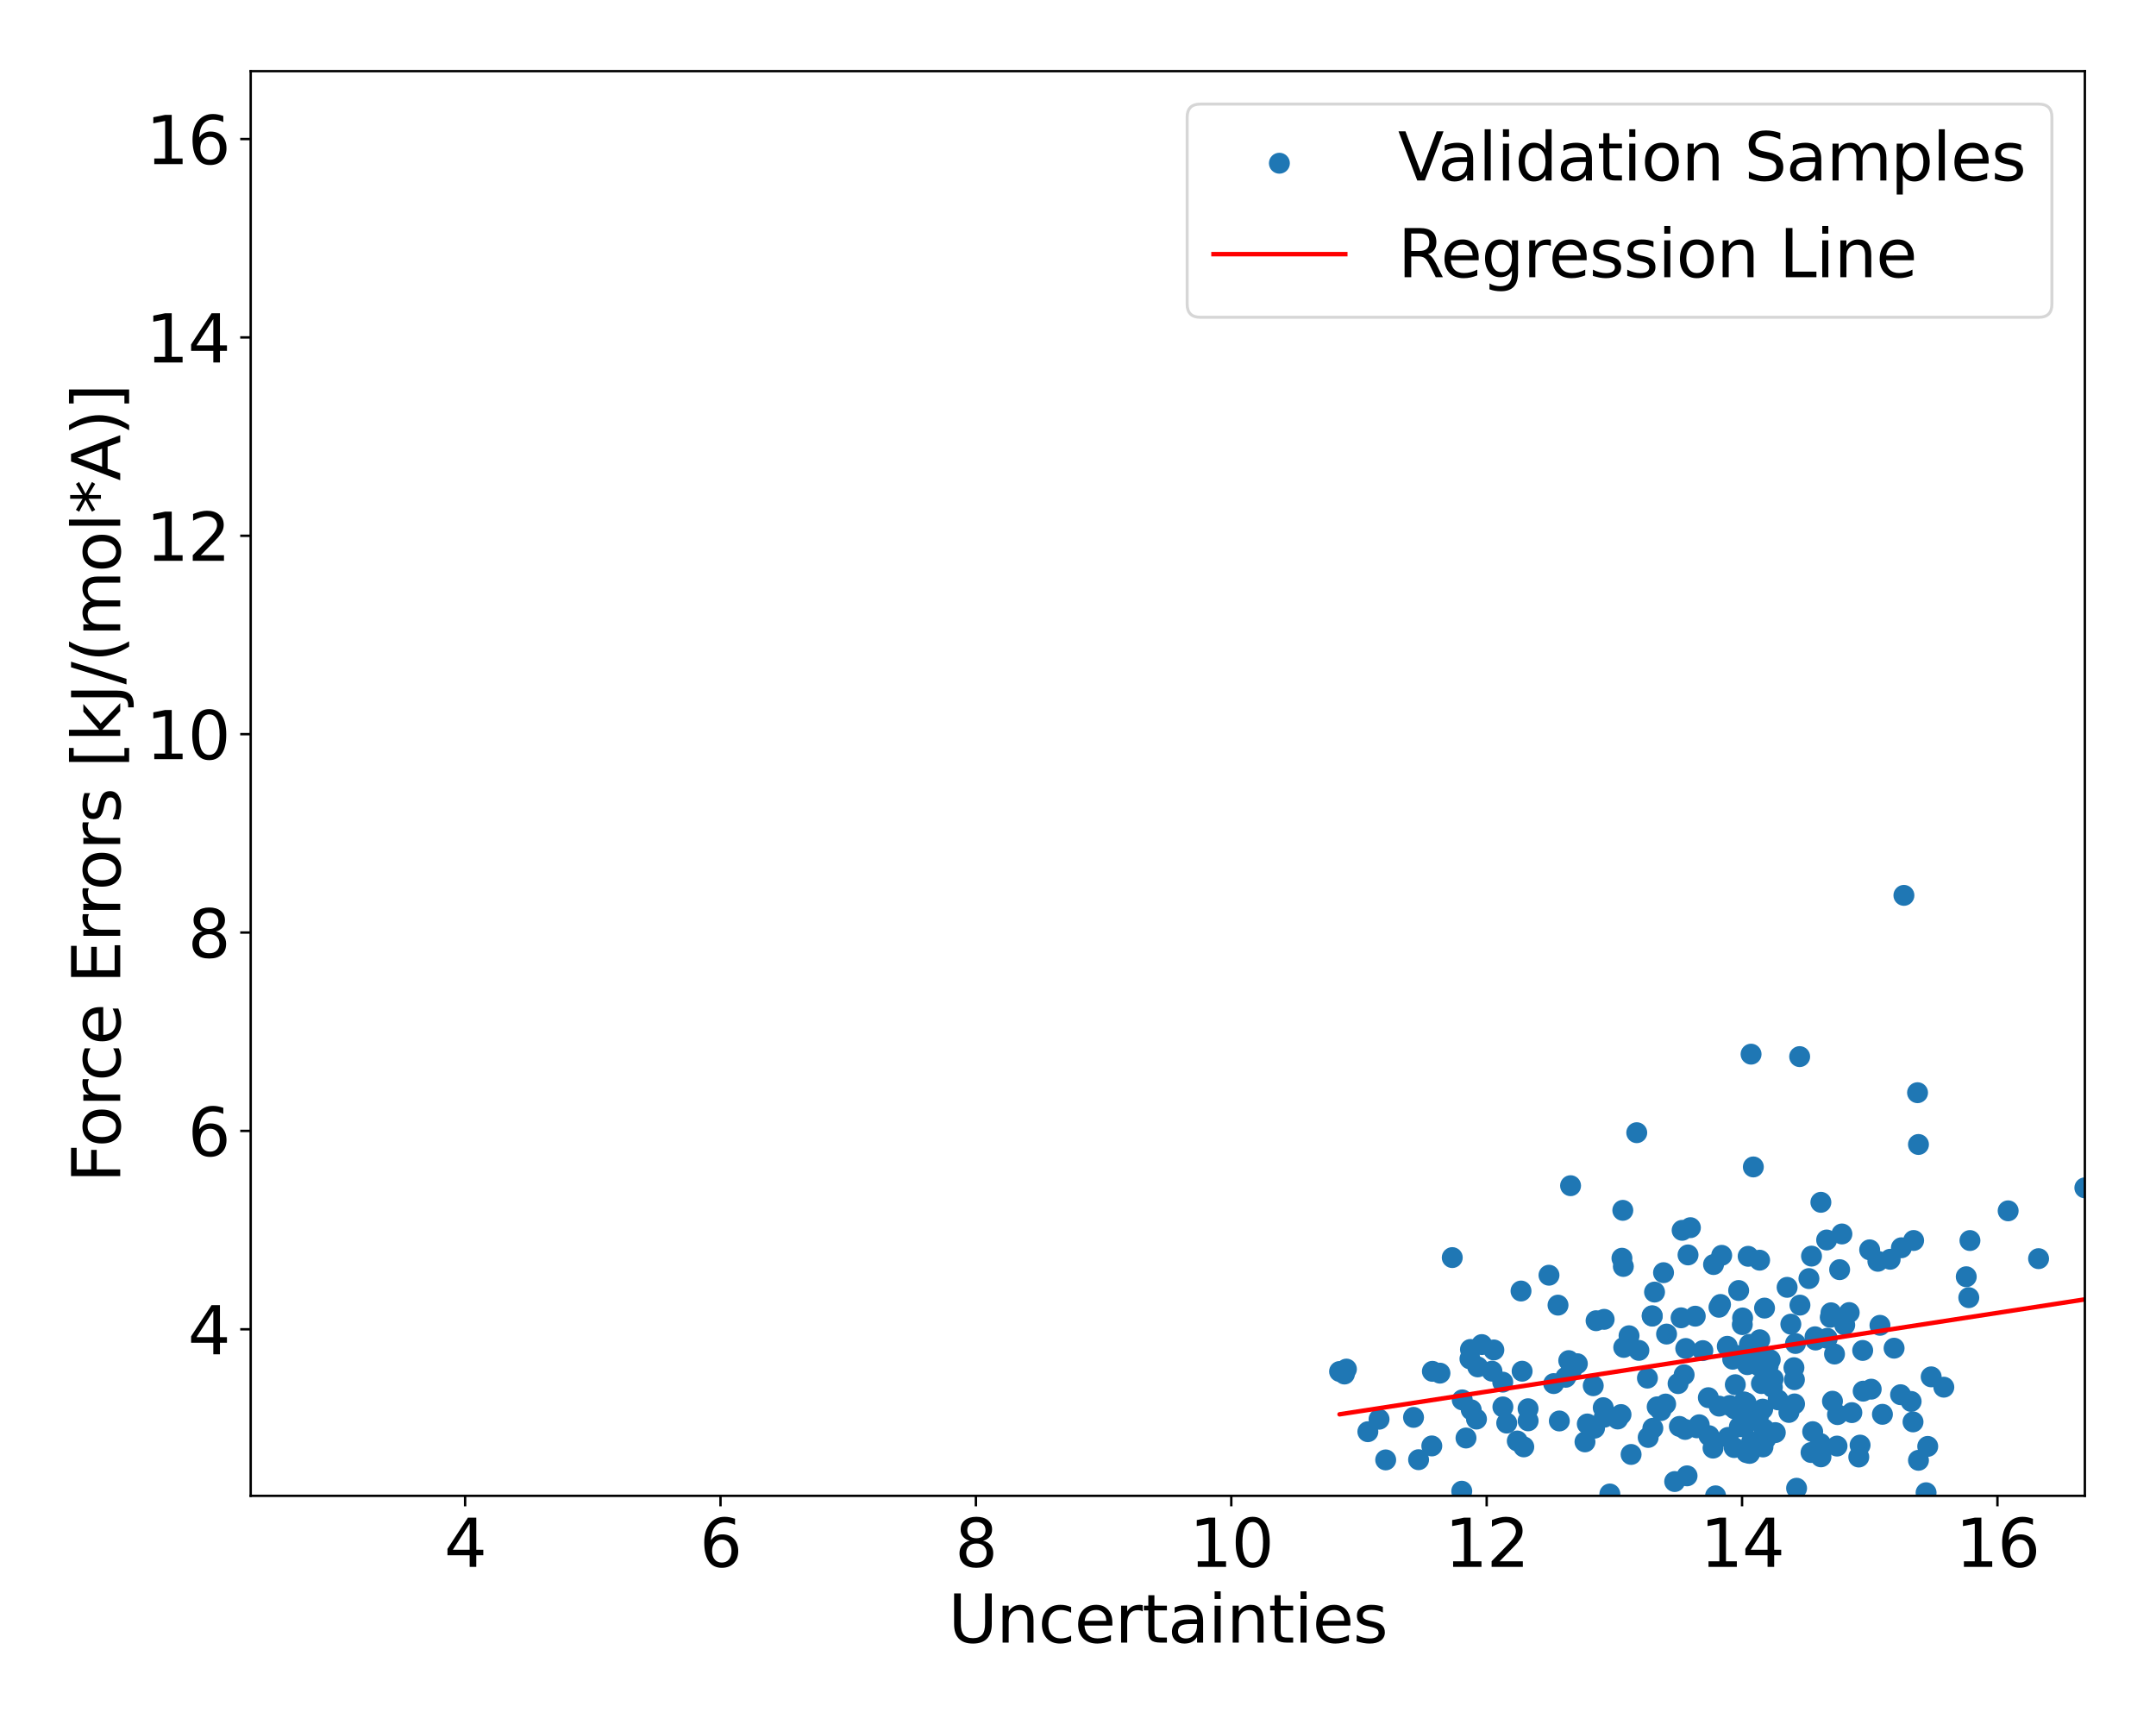 <?xml version="1.0" encoding="utf-8" standalone="no"?>
<!DOCTYPE svg PUBLIC "-//W3C//DTD SVG 1.1//EN"
  "http://www.w3.org/Graphics/SVG/1.1/DTD/svg11.dtd">
<svg xmlns:xlink="http://www.w3.org/1999/xlink" width="720pt" height="576pt" viewBox="0 0 720 576" xmlns="http://www.w3.org/2000/svg" version="1.1">
 <defs>
  <style type="text/css">*{stroke-linejoin: round; stroke-linecap: butt}</style>
 </defs>
 <g id="figure_1">
  <g id="patch_1">
   <path d="M 0 576 
L 720 576 
L 720 0 
L 0 0 
z
" style="fill: #ffffff"/>
  </g>
  <g id="axes_1">
   <g id="patch_2">
    <path d="M 83.72 499.48 
L 696.24 499.48 
L 696.24 23.76 
L 83.72 23.76 
z
" style="fill: #ffffff"/>
   </g>
   <g id="PathCollection_1">
    <defs>
     <path id="ma8a321271d" d="M 0 3 
C 0.796 3 1.559 2.684 2.121 2.121 
C 2.684 1.559 3 0.796 3 0 
C 3 -0.796 2.684 -1.559 2.121 -2.121 
C 1.559 -2.684 0.796 -3 0 -3 
C -0.796 -3 -1.559 -2.684 -2.121 -2.121 
C -2.684 -1.559 -3 -0.796 -3 0 
C -3 0.796 -2.684 1.559 -2.121 2.121 
C -1.559 2.684 -0.796 3 0 3 
z
" style="stroke: #1f77b4"/>
    </defs>
    <g clip-path="url(#p69954200dd)">
     <use xlink:href="#ma8a321271d" x="581.847" y="442.305" style="fill: #1f77b4; stroke: #1f77b4"/>
     <use xlink:href="#ma8a321271d" x="628.64" y="472.257" style="fill: #1f77b4; stroke: #1f77b4"/>
     <use xlink:href="#ma8a321271d" x="680.785" y="420.282" style="fill: #1f77b4; stroke: #1f77b4"/>
     <use xlink:href="#ma8a321271d" x="599.613" y="448.609" style="fill: #1f77b4; stroke: #1f77b4"/>
     <use xlink:href="#ma8a321271d" x="553.419" y="469.756" style="fill: #1f77b4; stroke: #1f77b4"/>
     <use xlink:href="#ma8a321271d" x="591.175" y="454.05" style="fill: #1f77b4; stroke: #1f77b4"/>
     <use xlink:href="#ma8a321271d" x="560.395" y="462.011" style="fill: #1f77b4; stroke: #1f77b4"/>
     <use xlink:href="#ma8a321271d" x="610.011" y="414.048" style="fill: #1f77b4; stroke: #1f77b4"/>
     <use xlink:href="#ma8a321271d" x="608.087" y="401.466" style="fill: #1f77b4; stroke: #1f77b4"/>
     <use xlink:href="#ma8a321271d" x="611.959" y="467.885" style="fill: #1f77b4; stroke: #1f77b4"/>
     <use xlink:href="#ma8a321271d" x="562.756" y="477.305" style="fill: #1f77b4; stroke: #1f77b4"/>
     <use xlink:href="#ma8a321271d" x="614.351" y="423.955" style="fill: #1f77b4; stroke: #1f77b4"/>
     <use xlink:href="#ma8a321271d" x="624.378" y="417.335" style="fill: #1f77b4; stroke: #1f77b4"/>
     <use xlink:href="#ma8a321271d" x="612.643" y="452.129" style="fill: #1f77b4; stroke: #1f77b4"/>
     <use xlink:href="#ma8a321271d" x="584.299" y="485.308" style="fill: #1f77b4; stroke: #1f77b4"/>
     <use xlink:href="#ma8a321271d" x="582.643" y="472.923" style="fill: #1f77b4; stroke: #1f77b4"/>
     <use xlink:href="#ma8a321271d" x="638.227" y="467.96" style="fill: #1f77b4; stroke: #1f77b4"/>
     <use xlink:href="#ma8a321271d" x="621.183" y="482.537" style="fill: #1f77b4; stroke: #1f77b4"/>
     <use xlink:href="#ma8a321271d" x="577.669" y="469.315" style="fill: #1f77b4; stroke: #1f77b4"/>
     <use xlink:href="#ma8a321271d" x="567.462" y="475.75" style="fill: #1f77b4; stroke: #1f77b4"/>
     <use xlink:href="#ma8a321271d" x="560.834" y="476.296" style="fill: #1f77b4; stroke: #1f77b4"/>
     <use xlink:href="#ma8a321271d" x="570.716" y="479.389" style="fill: #1f77b4; stroke: #1f77b4"/>
     <use xlink:href="#ma8a321271d" x="583.519" y="455.679" style="fill: #1f77b4; stroke: #1f77b4"/>
     <use xlink:href="#ma8a321271d" x="582.383" y="468.104" style="fill: #1f77b4; stroke: #1f77b4"/>
     <use xlink:href="#ma8a321271d" x="554.649" y="471.019" style="fill: #1f77b4; stroke: #1f77b4"/>
     <use xlink:href="#ma8a321271d" x="593.802" y="467.437" style="fill: #1f77b4; stroke: #1f77b4"/>
     <use xlink:href="#ma8a321271d" x="670.627" y="404.314" style="fill: #1f77b4; stroke: #1f77b4"/>
     <use xlink:href="#ma8a321271d" x="587.276" y="472.731" style="fill: #1f77b4; stroke: #1f77b4"/>
     <use xlink:href="#ma8a321271d" x="580.859" y="476.421" style="fill: #1f77b4; stroke: #1f77b4"/>
     <use xlink:href="#ma8a321271d" x="542.121" y="422.886" style="fill: #1f77b4; stroke: #1f77b4"/>
     <use xlink:href="#ma8a321271d" x="622.049" y="450.93" style="fill: #1f77b4; stroke: #1f77b4"/>
     <use xlink:href="#ma8a321271d" x="640.371" y="364.867" style="fill: #1f77b4; stroke: #1f77b4"/>
     <use xlink:href="#ma8a321271d" x="498.242" y="457.854" style="fill: #1f77b4; stroke: #1f77b4"/>
     <use xlink:href="#ma8a321271d" x="449.642" y="457.155" style="fill: #1f77b4; stroke: #1f77b4"/>
     <use xlink:href="#ma8a321271d" x="501.845" y="461.513" style="fill: #1f77b4; stroke: #1f77b4"/>
     <use xlink:href="#ma8a321271d" x="491.064" y="450.597" style="fill: #1f77b4; stroke: #1f77b4"/>
     <use xlink:href="#ma8a321271d" x="489.574" y="480.171" style="fill: #1f77b4; stroke: #1f77b4"/>
     <use xlink:href="#ma8a321271d" x="473.738" y="487.412" style="fill: #1f77b4; stroke: #1f77b4"/>
     <use xlink:href="#ma8a321271d" x="498.876" y="450.763" style="fill: #1f77b4; stroke: #1f77b4"/>
     <use xlink:href="#ma8a321271d" x="532.501" y="476.883" style="fill: #1f77b4; stroke: #1f77b4"/>
     <use xlink:href="#ma8a321271d" x="507.947" y="431.09" style="fill: #1f77b4; stroke: #1f77b4"/>
     <use xlink:href="#ma8a321271d" x="510.303" y="470.395" style="fill: #1f77b4; stroke: #1f77b4"/>
     <use xlink:href="#ma8a321271d" x="456.8" y="478.062" style="fill: #1f77b4; stroke: #1f77b4"/>
     <use xlink:href="#ma8a321271d" x="447.349" y="457.957" style="fill: #1f77b4; stroke: #1f77b4"/>
     <use xlink:href="#ma8a321271d" x="493.077" y="473.847" style="fill: #1f77b4; stroke: #1f77b4"/>
     <use xlink:href="#ma8a321271d" x="484.985" y="419.925" style="fill: #1f77b4; stroke: #1f77b4"/>
     <use xlink:href="#ma8a321271d" x="493.49" y="456.421" style="fill: #1f77b4; stroke: #1f77b4"/>
     <use xlink:href="#ma8a321271d" x="508.317" y="457.865" style="fill: #1f77b4; stroke: #1f77b4"/>
     <use xlink:href="#ma8a321271d" x="478.35" y="457.904" style="fill: #1f77b4; stroke: #1f77b4"/>
     <use xlink:href="#ma8a321271d" x="506.7" y="481.169" style="fill: #1f77b4; stroke: #1f77b4"/>
     <use xlink:href="#ma8a321271d" x="491.319" y="470.752" style="fill: #1f77b4; stroke: #1f77b4"/>
     <use xlink:href="#ma8a321271d" x="541.651" y="420.137" style="fill: #1f77b4; stroke: #1f77b4"/>
     <use xlink:href="#ma8a321271d" x="517.286" y="425.811" style="fill: #1f77b4; stroke: #1f77b4"/>
     <use xlink:href="#ma8a321271d" x="518.855" y="461.997" style="fill: #1f77b4; stroke: #1f77b4"/>
     <use xlink:href="#ma8a321271d" x="550.415" y="479.982" style="fill: #1f77b4; stroke: #1f77b4"/>
     <use xlink:href="#ma8a321271d" x="503.172" y="475.187" style="fill: #1f77b4; stroke: #1f77b4"/>
     <use xlink:href="#ma8a321271d" x="488.319" y="467.439" style="fill: #1f77b4; stroke: #1f77b4"/>
     <use xlink:href="#ma8a321271d" x="462.754" y="487.482" style="fill: #1f77b4; stroke: #1f77b4"/>
     <use xlink:href="#ma8a321271d" x="460.535" y="473.9" style="fill: #1f77b4; stroke: #1f77b4"/>
     <use xlink:href="#ma8a321271d" x="478.154" y="482.814" style="fill: #1f77b4; stroke: #1f77b4"/>
     <use xlink:href="#ma8a321271d" x="566.136" y="439.493" style="fill: #1f77b4; stroke: #1f77b4"/>
     <use xlink:href="#ma8a321271d" x="544.709" y="485.659" style="fill: #1f77b4; stroke: #1f77b4"/>
     <use xlink:href="#ma8a321271d" x="522.891" y="459.894" style="fill: #1f77b4; stroke: #1f77b4"/>
     <use xlink:href="#ma8a321271d" x="448.987" y="458.802" style="fill: #1f77b4; stroke: #1f77b4"/>
     <use xlink:href="#ma8a321271d" x="488.157" y="497.931" style="fill: #1f77b4; stroke: #1f77b4"/>
     <use xlink:href="#ma8a321271d" x="556.555" y="445.463" style="fill: #1f77b4; stroke: #1f77b4"/>
     <use xlink:href="#ma8a321271d" x="613.634" y="472.36" style="fill: #1f77b4; stroke: #1f77b4"/>
     <use xlink:href="#ma8a321271d" x="524.496" y="395.921" style="fill: #1f77b4; stroke: #1f77b4"/>
     <use xlink:href="#ma8a321271d" x="540.237" y="473.823" style="fill: #1f77b4; stroke: #1f77b4"/>
     <use xlink:href="#ma8a321271d" x="579.294" y="470.446" style="fill: #1f77b4; stroke: #1f77b4"/>
     <use xlink:href="#ma8a321271d" x="524.7" y="457.826" style="fill: #1f77b4; stroke: #1f77b4"/>
     <use xlink:href="#ma8a321271d" x="520.301" y="435.802" style="fill: #1f77b4; stroke: #1f77b4"/>
     <use xlink:href="#ma8a321271d" x="600.999" y="352.816" style="fill: #1f77b4; stroke: #1f77b4"/>
     <use xlink:href="#ma8a321271d" x="574.57" y="435.578" style="fill: #1f77b4; stroke: #1f77b4"/>
     <use xlink:href="#ma8a321271d" x="591.883" y="463.249" style="fill: #1f77b4; stroke: #1f77b4"/>
     <use xlink:href="#ma8a321271d" x="508.868" y="483.131" style="fill: #1f77b4; stroke: #1f77b4"/>
     <use xlink:href="#ma8a321271d" x="574.964" y="419.172" style="fill: #1f77b4; stroke: #1f77b4"/>
     <use xlink:href="#ma8a321271d" x="490.89" y="453.744" style="fill: #1f77b4; stroke: #1f77b4"/>
     <use xlink:href="#ma8a321271d" x="535.739" y="473.231" style="fill: #1f77b4; stroke: #1f77b4"/>
     <use xlink:href="#ma8a321271d" x="556.245" y="468.83" style="fill: #1f77b4; stroke: #1f77b4"/>
     <use xlink:href="#ma8a321271d" x="604.961" y="419.434" style="fill: #1f77b4; stroke: #1f77b4"/>
     <use xlink:href="#ma8a321271d" x="532.07" y="462.713" style="fill: #1f77b4; stroke: #1f77b4"/>
     <use xlink:href="#ma8a321271d" x="526.76" y="455.36" style="fill: #1f77b4; stroke: #1f77b4"/>
     <use xlink:href="#ma8a321271d" x="563.721" y="419.034" style="fill: #1f77b4; stroke: #1f77b4"/>
     <use xlink:href="#ma8a321271d" x="523.884" y="454.326" style="fill: #1f77b4; stroke: #1f77b4"/>
     <use xlink:href="#ma8a321271d" x="544.024" y="446.022" style="fill: #1f77b4; stroke: #1f77b4"/>
     <use xlink:href="#ma8a321271d" x="541.94" y="404.151" style="fill: #1f77b4; stroke: #1f77b4"/>
     <use xlink:href="#ma8a321271d" x="555.54" y="424.963" style="fill: #1f77b4; stroke: #1f77b4"/>
     <use xlink:href="#ma8a321271d" x="535.711" y="440.542" style="fill: #1f77b4; stroke: #1f77b4"/>
     <use xlink:href="#ma8a321271d" x="501.896" y="469.787" style="fill: #1f77b4; stroke: #1f77b4"/>
     <use xlink:href="#ma8a321271d" x="529.308" y="481.461" style="fill: #1f77b4; stroke: #1f77b4"/>
     <use xlink:href="#ma8a321271d" x="520.744" y="474.481" style="fill: #1f77b4; stroke: #1f77b4"/>
     <use xlink:href="#ma8a321271d" x="530.082" y="475.482" style="fill: #1f77b4; stroke: #1f77b4"/>
     <use xlink:href="#ma8a321271d" x="572.242" y="422.245" style="fill: #1f77b4; stroke: #1f77b4"/>
     <use xlink:href="#ma8a321271d" x="542.251" y="449.917" style="fill: #1f77b4; stroke: #1f77b4"/>
     <use xlink:href="#ma8a321271d" x="480.877" y="458.512" style="fill: #1f77b4; stroke: #1f77b4"/>
     <use xlink:href="#ma8a321271d" x="562.957" y="450.273" style="fill: #1f77b4; stroke: #1f77b4"/>
     <use xlink:href="#ma8a321271d" x="563.396" y="492.804" style="fill: #1f77b4; stroke: #1f77b4"/>
     <use xlink:href="#ma8a321271d" x="576.826" y="449.548" style="fill: #1f77b4; stroke: #1f77b4"/>
     <use xlink:href="#ma8a321271d" x="579.303" y="453.052" style="fill: #1f77b4; stroke: #1f77b4"/>
     <use xlink:href="#ma8a321271d" x="568.667" y="450.989" style="fill: #1f77b4; stroke: #1f77b4"/>
     <use xlink:href="#ma8a321271d" x="618.427" y="471.693" style="fill: #1f77b4; stroke: #1f77b4"/>
     <use xlink:href="#ma8a321271d" x="583.101" y="468.436" style="fill: #1f77b4; stroke: #1f77b4"/>
     <use xlink:href="#ma8a321271d" x="580.628" y="430.916" style="fill: #1f77b4; stroke: #1f77b4"/>
     <use xlink:href="#ma8a321271d" x="583.803" y="419.499" style="fill: #1f77b4; stroke: #1f77b4"/>
     <use xlink:href="#ma8a321271d" x="634.972" y="416.647" style="fill: #1f77b4; stroke: #1f77b4"/>
     <use xlink:href="#ma8a321271d" x="583.294" y="485.064" style="fill: #1f77b4; stroke: #1f77b4"/>
     <use xlink:href="#ma8a321271d" x="580.121" y="452.622" style="fill: #1f77b4; stroke: #1f77b4"/>
     <use xlink:href="#ma8a321271d" x="596.809" y="429.86" style="fill: #1f77b4; stroke: #1f77b4"/>
     <use xlink:href="#ma8a321271d" x="584.775" y="351.996" style="fill: #1f77b4; stroke: #1f77b4"/>
     <use xlink:href="#ma8a321271d" x="627.118" y="421.164" style="fill: #1f77b4; stroke: #1f77b4"/>
     <use xlink:href="#ma8a321271d" x="611.463" y="438.356" style="fill: #1f77b4; stroke: #1f77b4"/>
     <use xlink:href="#ma8a321271d" x="559.263" y="494.707" style="fill: #1f77b4; stroke: #1f77b4"/>
     <use xlink:href="#ma8a321271d" x="640.674" y="382.155" style="fill: #1f77b4; stroke: #1f77b4"/>
     <use xlink:href="#ma8a321271d" x="582.476" y="476.508" style="fill: #1f77b4; stroke: #1f77b4"/>
     <use xlink:href="#ma8a321271d" x="550.164" y="460.173" style="fill: #1f77b4; stroke: #1f77b4"/>
     <use xlink:href="#ma8a321271d" x="588.75" y="483.159" style="fill: #1f77b4; stroke: #1f77b4"/>
     <use xlink:href="#ma8a321271d" x="605.35" y="478.049" style="fill: #1f77b4; stroke: #1f77b4"/>
     <use xlink:href="#ma8a321271d" x="551.734" y="439.35" style="fill: #1f77b4; stroke: #1f77b4"/>
     <use xlink:href="#ma8a321271d" x="583.903" y="474.127" style="fill: #1f77b4; stroke: #1f77b4"/>
     <use xlink:href="#ma8a321271d" x="579.509" y="462.367" style="fill: #1f77b4; stroke: #1f77b4"/>
     <use xlink:href="#ma8a321271d" x="589.273" y="436.79" style="fill: #1f77b4; stroke: #1f77b4"/>
     <use xlink:href="#ma8a321271d" x="588.658" y="470.523" style="fill: #1f77b4; stroke: #1f77b4"/>
     <use xlink:href="#ma8a321271d" x="533.012" y="441.004" style="fill: #1f77b4; stroke: #1f77b4"/>
     <use xlink:href="#ma8a321271d" x="572.92" y="499.48" style="fill: #1f77b4; stroke: #1f77b4"/>
     <use xlink:href="#ma8a321271d" x="597.403" y="471.628" style="fill: #1f77b4; stroke: #1f77b4"/>
     <use xlink:href="#ma8a321271d" x="627.817" y="442.543" style="fill: #1f77b4; stroke: #1f77b4"/>
     <use xlink:href="#ma8a321271d" x="598.054" y="442.155" style="fill: #1f77b4; stroke: #1f77b4"/>
     <use xlink:href="#ma8a321271d" x="586.229" y="450.656" style="fill: #1f77b4; stroke: #1f77b4"/>
     <use xlink:href="#ma8a321271d" x="604.096" y="426.935" style="fill: #1f77b4; stroke: #1f77b4"/>
     <use xlink:href="#ma8a321271d" x="657.868" y="414.23" style="fill: #1f77b4; stroke: #1f77b4"/>
     <use xlink:href="#ma8a321271d" x="599.293" y="468.792" style="fill: #1f77b4; stroke: #1f77b4"/>
     <use xlink:href="#ma8a321271d" x="610.216" y="446.882" style="fill: #1f77b4; stroke: #1f77b4"/>
     <use xlink:href="#ma8a321271d" x="561.753" y="410.82" style="fill: #1f77b4; stroke: #1f77b4"/>
     <use xlink:href="#ma8a321271d" x="581.951" y="440.089" style="fill: #1f77b4; stroke: #1f77b4"/>
     <use xlink:href="#ma8a321271d" x="588.234" y="461.994" style="fill: #1f77b4; stroke: #1f77b4"/>
     <use xlink:href="#ma8a321271d" x="572.072" y="483.544" style="fill: #1f77b4; stroke: #1f77b4"/>
     <use xlink:href="#ma8a321271d" x="537.613" y="498.861" style="fill: #1f77b4; stroke: #1f77b4"/>
     <use xlink:href="#ma8a321271d" x="574.103" y="469.524" style="fill: #1f77b4; stroke: #1f77b4"/>
     <use xlink:href="#ma8a321271d" x="599.249" y="460.694" style="fill: #1f77b4; stroke: #1f77b4"/>
     <use xlink:href="#ma8a321271d" x="632.537" y="450.177" style="fill: #1f77b4; stroke: #1f77b4"/>
     <use xlink:href="#ma8a321271d" x="635.816" y="298.976" style="fill: #1f77b4; stroke: #1f77b4"/>
     <use xlink:href="#ma8a321271d" x="551.788" y="439.47" style="fill: #1f77b4; stroke: #1f77b4"/>
     <use xlink:href="#ma8a321271d" x="589.069" y="477.111" style="fill: #1f77b4; stroke: #1f77b4"/>
     <use xlink:href="#ma8a321271d" x="577.093" y="479.968" style="fill: #1f77b4; stroke: #1f77b4"/>
     <use xlink:href="#ma8a321271d" x="587.686" y="447.36" style="fill: #1f77b4; stroke: #1f77b4"/>
     <use xlink:href="#ma8a321271d" x="587.537" y="456.178" style="fill: #1f77b4; stroke: #1f77b4"/>
     <use xlink:href="#ma8a321271d" x="561.401" y="440.035" style="fill: #1f77b4; stroke: #1f77b4"/>
     <use xlink:href="#ma8a321271d" x="606.302" y="447.452" style="fill: #1f77b4; stroke: #1f77b4"/>
     <use xlink:href="#ma8a321271d" x="601.096" y="435.8" style="fill: #1f77b4; stroke: #1f77b4"/>
     <use xlink:href="#ma8a321271d" x="574.051" y="436.514" style="fill: #1f77b4; stroke: #1f77b4"/>
     <use xlink:href="#ma8a321271d" x="615.109" y="412.038" style="fill: #1f77b4; stroke: #1f77b4"/>
     <use xlink:href="#ma8a321271d" x="566.667" y="476.762" style="fill: #1f77b4; stroke: #1f77b4"/>
     <use xlink:href="#ma8a321271d" x="541.343" y="472.336" style="fill: #1f77b4; stroke: #1f77b4"/>
     <use xlink:href="#ma8a321271d" x="617.546" y="438.281" style="fill: #1f77b4; stroke: #1f77b4"/>
     <use xlink:href="#ma8a321271d" x="592.154" y="460.424" style="fill: #1f77b4; stroke: #1f77b4"/>
     <use xlink:href="#ma8a321271d" x="584.935" y="481.499" style="fill: #1f77b4; stroke: #1f77b4"/>
     <use xlink:href="#ma8a321271d" x="599.973" y="496.945" style="fill: #1f77b4; stroke: #1f77b4"/>
     <use xlink:href="#ma8a321271d" x="579.134" y="483.359" style="fill: #1f77b4; stroke: #1f77b4"/>
     <use xlink:href="#ma8a321271d" x="616.05" y="442.427" style="fill: #1f77b4; stroke: #1f77b4"/>
     <use xlink:href="#ma8a321271d" x="587.628" y="420.794" style="fill: #1f77b4; stroke: #1f77b4"/>
     <use xlink:href="#ma8a321271d" x="640.678" y="487.617" style="fill: #1f77b4; stroke: #1f77b4"/>
     <use xlink:href="#ma8a321271d" x="656.633" y="426.323" style="fill: #1f77b4; stroke: #1f77b4"/>
     <use xlink:href="#ma8a321271d" x="643.768" y="482.972" style="fill: #1f77b4; stroke: #1f77b4"/>
     <use xlink:href="#ma8a321271d" x="631.226" y="420.486" style="fill: #1f77b4; stroke: #1f77b4"/>
     <use xlink:href="#ma8a321271d" x="620.745" y="486.521" style="fill: #1f77b4; stroke: #1f77b4"/>
     <use xlink:href="#ma8a321271d" x="599.087" y="456.685" style="fill: #1f77b4; stroke: #1f77b4"/>
     <use xlink:href="#ma8a321271d" x="613.478" y="482.863" style="fill: #1f77b4; stroke: #1f77b4"/>
     <use xlink:href="#ma8a321271d" x="607.944" y="482.02" style="fill: #1f77b4; stroke: #1f77b4"/>
     <use xlink:href="#ma8a321271d" x="589.739" y="480.385" style="fill: #1f77b4; stroke: #1f77b4"/>
     <use xlink:href="#ma8a321271d" x="649.141" y="463.198" style="fill: #1f77b4; stroke: #1f77b4"/>
     <use xlink:href="#ma8a321271d" x="590.487" y="456.077" style="fill: #1f77b4; stroke: #1f77b4"/>
     <use xlink:href="#ma8a321271d" x="546.595" y="378.221" style="fill: #1f77b4; stroke: #1f77b4"/>
     <use xlink:href="#ma8a321271d" x="592.864" y="478.363" style="fill: #1f77b4; stroke: #1f77b4"/>
     <use xlink:href="#ma8a321271d" x="696.24" y="396.633" style="fill: #1f77b4; stroke: #1f77b4"/>
     <use xlink:href="#ma8a321271d" x="578.636" y="453.861" style="fill: #1f77b4; stroke: #1f77b4"/>
     <use xlink:href="#ma8a321271d" x="604.803" y="485.007" style="fill: #1f77b4; stroke: #1f77b4"/>
     <use xlink:href="#ma8a321271d" x="639.06" y="414.215" style="fill: #1f77b4; stroke: #1f77b4"/>
     <use xlink:href="#ma8a321271d" x="657.482" y="433.307" style="fill: #1f77b4; stroke: #1f77b4"/>
     <use xlink:href="#ma8a321271d" x="552.538" y="431.441" style="fill: #1f77b4; stroke: #1f77b4"/>
     <use xlink:href="#ma8a321271d" x="606.133" y="446.366" style="fill: #1f77b4; stroke: #1f77b4"/>
     <use xlink:href="#ma8a321271d" x="611.218" y="439.871" style="fill: #1f77b4; stroke: #1f77b4"/>
     <use xlink:href="#ma8a321271d" x="584.225" y="448.899" style="fill: #1f77b4; stroke: #1f77b4"/>
     <use xlink:href="#ma8a321271d" x="624.892" y="463.86" style="fill: #1f77b4; stroke: #1f77b4"/>
     <use xlink:href="#ma8a321271d" x="564.515" y="409.933" style="fill: #1f77b4; stroke: #1f77b4"/>
     <use xlink:href="#ma8a321271d" x="638.858" y="474.79" style="fill: #1f77b4; stroke: #1f77b4"/>
     <use xlink:href="#ma8a321271d" x="622.21" y="464.526" style="fill: #1f77b4; stroke: #1f77b4"/>
     <use xlink:href="#ma8a321271d" x="570.507" y="466.705" style="fill: #1f77b4; stroke: #1f77b4"/>
     <use xlink:href="#ma8a321271d" x="643.22" y="498.444" style="fill: #1f77b4; stroke: #1f77b4"/>
     <use xlink:href="#ma8a321271d" x="644.924" y="459.748" style="fill: #1f77b4; stroke: #1f77b4"/>
     <use xlink:href="#ma8a321271d" x="608.12" y="486.458" style="fill: #1f77b4; stroke: #1f77b4"/>
     <use xlink:href="#ma8a321271d" x="634.7" y="465.711" style="fill: #1f77b4; stroke: #1f77b4"/>
     <use xlink:href="#ma8a321271d" x="585.532" y="389.656" style="fill: #1f77b4; stroke: #1f77b4"/>
     <use xlink:href="#ma8a321271d" x="535.407" y="470.044" style="fill: #1f77b4; stroke: #1f77b4"/>
     <use xlink:href="#ma8a321271d" x="551.974" y="476.919" style="fill: #1f77b4; stroke: #1f77b4"/>
     <use xlink:href="#ma8a321271d" x="547.31" y="450.907" style="fill: #1f77b4; stroke: #1f77b4"/>
     <use xlink:href="#ma8a321271d" x="472.051" y="473.285" style="fill: #1f77b4; stroke: #1f77b4"/>
     <use xlink:href="#ma8a321271d" x="562.42" y="459.061" style="fill: #1f77b4; stroke: #1f77b4"/>
     <use xlink:href="#ma8a321271d" x="510.321" y="474.436" style="fill: #1f77b4; stroke: #1f77b4"/>
     <use xlink:href="#ma8a321271d" x="494.844" y="448.972" style="fill: #1f77b4; stroke: #1f77b4"/>
    </g>
   </g>
   <g id="matplotlib.axis_1">
    <g id="xtick_1">
     <g id="line2d_1">
      <defs>
       <path id="m3539351df0" d="M 0 0 
L 0 3.5 
" style="stroke: #000000; stroke-width: 0.8"/>
      </defs>
      <g>
       <use xlink:href="#m3539351df0" x="155.327" y="499.48" style="stroke: #000000; stroke-width: 0.8"/>
      </g>
     </g>
     <g id="text_1">
      <!-- 4 -->
      <g transform="translate(148.329 523.197) scale(0.22 -0.22)">
       <defs>
        <path id="DejaVuSans-34" d="M 2419 4116 
L 825 1625 
L 2419 1625 
L 2419 4116 
z
M 2253 4666 
L 3047 4666 
L 3047 1625 
L 3713 1625 
L 3713 1100 
L 3047 1100 
L 3047 0 
L 2419 0 
L 2419 1100 
L 313 1100 
L 313 1709 
L 2253 4666 
z
" transform="scale(0.016)"/>
       </defs>
       <use xlink:href="#DejaVuSans-34"/>
      </g>
     </g>
    </g>
    <g id="xtick_2">
     <g id="line2d_2">
      <g>
       <use xlink:href="#m3539351df0" x="240.615" y="499.48" style="stroke: #000000; stroke-width: 0.8"/>
      </g>
     </g>
     <g id="text_2">
      <!-- 6 -->
      <g transform="translate(233.616 523.197) scale(0.22 -0.22)">
       <defs>
        <path id="DejaVuSans-36" d="M 2113 2584 
Q 1688 2584 1439 2293 
Q 1191 2003 1191 1497 
Q 1191 994 1439 701 
Q 1688 409 2113 409 
Q 2538 409 2786 701 
Q 3034 994 3034 1497 
Q 3034 2003 2786 2293 
Q 2538 2584 2113 2584 
z
M 3366 4563 
L 3366 3988 
Q 3128 4100 2886 4159 
Q 2644 4219 2406 4219 
Q 1781 4219 1451 3797 
Q 1122 3375 1075 2522 
Q 1259 2794 1537 2939 
Q 1816 3084 2150 3084 
Q 2853 3084 3261 2657 
Q 3669 2231 3669 1497 
Q 3669 778 3244 343 
Q 2819 -91 2113 -91 
Q 1303 -91 875 529 
Q 447 1150 447 2328 
Q 447 3434 972 4092 
Q 1497 4750 2381 4750 
Q 2619 4750 2861 4703 
Q 3103 4656 3366 4563 
z
" transform="scale(0.016)"/>
       </defs>
       <use xlink:href="#DejaVuSans-36"/>
      </g>
     </g>
    </g>
    <g id="xtick_3">
     <g id="line2d_3">
      <g>
       <use xlink:href="#m3539351df0" x="325.902" y="499.48" style="stroke: #000000; stroke-width: 0.8"/>
      </g>
     </g>
     <g id="text_3">
      <!-- 8 -->
      <g transform="translate(318.904 523.197) scale(0.22 -0.22)">
       <defs>
        <path id="DejaVuSans-38" d="M 2034 2216 
Q 1584 2216 1326 1975 
Q 1069 1734 1069 1313 
Q 1069 891 1326 650 
Q 1584 409 2034 409 
Q 2484 409 2743 651 
Q 3003 894 3003 1313 
Q 3003 1734 2745 1975 
Q 2488 2216 2034 2216 
z
M 1403 2484 
Q 997 2584 770 2862 
Q 544 3141 544 3541 
Q 544 4100 942 4425 
Q 1341 4750 2034 4750 
Q 2731 4750 3128 4425 
Q 3525 4100 3525 3541 
Q 3525 3141 3298 2862 
Q 3072 2584 2669 2484 
Q 3125 2378 3379 2068 
Q 3634 1759 3634 1313 
Q 3634 634 3220 271 
Q 2806 -91 2034 -91 
Q 1263 -91 848 271 
Q 434 634 434 1313 
Q 434 1759 690 2068 
Q 947 2378 1403 2484 
z
M 1172 3481 
Q 1172 3119 1398 2916 
Q 1625 2713 2034 2713 
Q 2441 2713 2670 2916 
Q 2900 3119 2900 3481 
Q 2900 3844 2670 4047 
Q 2441 4250 2034 4250 
Q 1625 4250 1398 4047 
Q 1172 3844 1172 3481 
z
" transform="scale(0.016)"/>
       </defs>
       <use xlink:href="#DejaVuSans-38"/>
      </g>
     </g>
    </g>
    <g id="xtick_4">
     <g id="line2d_4">
      <g>
       <use xlink:href="#m3539351df0" x="411.19" y="499.48" style="stroke: #000000; stroke-width: 0.8"/>
      </g>
     </g>
     <g id="text_4">
      <!-- 10 -->
      <g transform="translate(397.192 523.197) scale(0.22 -0.22)">
       <defs>
        <path id="DejaVuSans-31" d="M 794 531 
L 1825 531 
L 1825 4091 
L 703 3866 
L 703 4441 
L 1819 4666 
L 2450 4666 
L 2450 531 
L 3481 531 
L 3481 0 
L 794 0 
L 794 531 
z
" transform="scale(0.016)"/>
        <path id="DejaVuSans-30" d="M 2034 4250 
Q 1547 4250 1301 3770 
Q 1056 3291 1056 2328 
Q 1056 1369 1301 889 
Q 1547 409 2034 409 
Q 2525 409 2770 889 
Q 3016 1369 3016 2328 
Q 3016 3291 2770 3770 
Q 2525 4250 2034 4250 
z
M 2034 4750 
Q 2819 4750 3233 4129 
Q 3647 3509 3647 2328 
Q 3647 1150 3233 529 
Q 2819 -91 2034 -91 
Q 1250 -91 836 529 
Q 422 1150 422 2328 
Q 422 3509 836 4129 
Q 1250 4750 2034 4750 
z
" transform="scale(0.016)"/>
       </defs>
       <use xlink:href="#DejaVuSans-31"/>
       <use xlink:href="#DejaVuSans-30" x="63.623"/>
      </g>
     </g>
    </g>
    <g id="xtick_5">
     <g id="line2d_5">
      <g>
       <use xlink:href="#m3539351df0" x="496.477" y="499.48" style="stroke: #000000; stroke-width: 0.8"/>
      </g>
     </g>
     <g id="text_5">
      <!-- 12 -->
      <g transform="translate(482.48 523.197) scale(0.22 -0.22)">
       <defs>
        <path id="DejaVuSans-32" d="M 1228 531 
L 3431 531 
L 3431 0 
L 469 0 
L 469 531 
Q 828 903 1448 1529 
Q 2069 2156 2228 2338 
Q 2531 2678 2651 2914 
Q 2772 3150 2772 3378 
Q 2772 3750 2511 3984 
Q 2250 4219 1831 4219 
Q 1534 4219 1204 4116 
Q 875 4013 500 3803 
L 500 4441 
Q 881 4594 1212 4672 
Q 1544 4750 1819 4750 
Q 2544 4750 2975 4387 
Q 3406 4025 3406 3419 
Q 3406 3131 3298 2873 
Q 3191 2616 2906 2266 
Q 2828 2175 2409 1742 
Q 1991 1309 1228 531 
z
" transform="scale(0.016)"/>
       </defs>
       <use xlink:href="#DejaVuSans-31"/>
       <use xlink:href="#DejaVuSans-32" x="63.623"/>
      </g>
     </g>
    </g>
    <g id="xtick_6">
     <g id="line2d_6">
      <g>
       <use xlink:href="#m3539351df0" x="581.765" y="499.48" style="stroke: #000000; stroke-width: 0.8"/>
      </g>
     </g>
     <g id="text_6">
      <!-- 14 -->
      <g transform="translate(567.767 523.197) scale(0.22 -0.22)">
       <use xlink:href="#DejaVuSans-31"/>
       <use xlink:href="#DejaVuSans-34" x="63.623"/>
      </g>
     </g>
    </g>
    <g id="xtick_7">
     <g id="line2d_7">
      <g>
       <use xlink:href="#m3539351df0" x="667.052" y="499.48" style="stroke: #000000; stroke-width: 0.8"/>
      </g>
     </g>
     <g id="text_7">
      <!-- 16 -->
      <g transform="translate(653.055 523.197) scale(0.22 -0.22)">
       <use xlink:href="#DejaVuSans-31"/>
       <use xlink:href="#DejaVuSans-36" x="63.623"/>
      </g>
     </g>
    </g>
    <g id="text_8">
     <!-- Uncertainties -->
     <g transform="translate(316.672 548.488) scale(0.22 -0.22)">
      <defs>
       <path id="DejaVuSans-55" d="M 556 4666 
L 1191 4666 
L 1191 1831 
Q 1191 1081 1462 751 
Q 1734 422 2344 422 
Q 2950 422 3222 751 
Q 3494 1081 3494 1831 
L 3494 4666 
L 4128 4666 
L 4128 1753 
Q 4128 841 3676 375 
Q 3225 -91 2344 -91 
Q 1459 -91 1007 375 
Q 556 841 556 1753 
L 556 4666 
z
" transform="scale(0.016)"/>
       <path id="DejaVuSans-6e" d="M 3513 2113 
L 3513 0 
L 2938 0 
L 2938 2094 
Q 2938 2591 2744 2837 
Q 2550 3084 2163 3084 
Q 1697 3084 1428 2787 
Q 1159 2491 1159 1978 
L 1159 0 
L 581 0 
L 581 3500 
L 1159 3500 
L 1159 2956 
Q 1366 3272 1645 3428 
Q 1925 3584 2291 3584 
Q 2894 3584 3203 3211 
Q 3513 2838 3513 2113 
z
" transform="scale(0.016)"/>
       <path id="DejaVuSans-63" d="M 3122 3366 
L 3122 2828 
Q 2878 2963 2633 3030 
Q 2388 3097 2138 3097 
Q 1578 3097 1268 2742 
Q 959 2388 959 1747 
Q 959 1106 1268 751 
Q 1578 397 2138 397 
Q 2388 397 2633 464 
Q 2878 531 3122 666 
L 3122 134 
Q 2881 22 2623 -34 
Q 2366 -91 2075 -91 
Q 1284 -91 818 406 
Q 353 903 353 1747 
Q 353 2603 823 3093 
Q 1294 3584 2113 3584 
Q 2378 3584 2631 3529 
Q 2884 3475 3122 3366 
z
" transform="scale(0.016)"/>
       <path id="DejaVuSans-65" d="M 3597 1894 
L 3597 1613 
L 953 1613 
Q 991 1019 1311 708 
Q 1631 397 2203 397 
Q 2534 397 2845 478 
Q 3156 559 3463 722 
L 3463 178 
Q 3153 47 2828 -22 
Q 2503 -91 2169 -91 
Q 1331 -91 842 396 
Q 353 884 353 1716 
Q 353 2575 817 3079 
Q 1281 3584 2069 3584 
Q 2775 3584 3186 3129 
Q 3597 2675 3597 1894 
z
M 3022 2063 
Q 3016 2534 2758 2815 
Q 2500 3097 2075 3097 
Q 1594 3097 1305 2825 
Q 1016 2553 972 2059 
L 3022 2063 
z
" transform="scale(0.016)"/>
       <path id="DejaVuSans-72" d="M 2631 2963 
Q 2534 3019 2420 3045 
Q 2306 3072 2169 3072 
Q 1681 3072 1420 2755 
Q 1159 2438 1159 1844 
L 1159 0 
L 581 0 
L 581 3500 
L 1159 3500 
L 1159 2956 
Q 1341 3275 1631 3429 
Q 1922 3584 2338 3584 
Q 2397 3584 2469 3576 
Q 2541 3569 2628 3553 
L 2631 2963 
z
" transform="scale(0.016)"/>
       <path id="DejaVuSans-74" d="M 1172 4494 
L 1172 3500 
L 2356 3500 
L 2356 3053 
L 1172 3053 
L 1172 1153 
Q 1172 725 1289 603 
Q 1406 481 1766 481 
L 2356 481 
L 2356 0 
L 1766 0 
Q 1100 0 847 248 
Q 594 497 594 1153 
L 594 3053 
L 172 3053 
L 172 3500 
L 594 3500 
L 594 4494 
L 1172 4494 
z
" transform="scale(0.016)"/>
       <path id="DejaVuSans-61" d="M 2194 1759 
Q 1497 1759 1228 1600 
Q 959 1441 959 1056 
Q 959 750 1161 570 
Q 1363 391 1709 391 
Q 2188 391 2477 730 
Q 2766 1069 2766 1631 
L 2766 1759 
L 2194 1759 
z
M 3341 1997 
L 3341 0 
L 2766 0 
L 2766 531 
Q 2569 213 2275 61 
Q 1981 -91 1556 -91 
Q 1019 -91 701 211 
Q 384 513 384 1019 
Q 384 1609 779 1909 
Q 1175 2209 1959 2209 
L 2766 2209 
L 2766 2266 
Q 2766 2663 2505 2880 
Q 2244 3097 1772 3097 
Q 1472 3097 1187 3025 
Q 903 2953 641 2809 
L 641 3341 
Q 956 3463 1253 3523 
Q 1550 3584 1831 3584 
Q 2591 3584 2966 3190 
Q 3341 2797 3341 1997 
z
" transform="scale(0.016)"/>
       <path id="DejaVuSans-69" d="M 603 3500 
L 1178 3500 
L 1178 0 
L 603 0 
L 603 3500 
z
M 603 4863 
L 1178 4863 
L 1178 4134 
L 603 4134 
L 603 4863 
z
" transform="scale(0.016)"/>
       <path id="DejaVuSans-73" d="M 2834 3397 
L 2834 2853 
Q 2591 2978 2328 3040 
Q 2066 3103 1784 3103 
Q 1356 3103 1142 2972 
Q 928 2841 928 2578 
Q 928 2378 1081 2264 
Q 1234 2150 1697 2047 
L 1894 2003 
Q 2506 1872 2764 1633 
Q 3022 1394 3022 966 
Q 3022 478 2636 193 
Q 2250 -91 1575 -91 
Q 1294 -91 989 -36 
Q 684 19 347 128 
L 347 722 
Q 666 556 975 473 
Q 1284 391 1588 391 
Q 1994 391 2212 530 
Q 2431 669 2431 922 
Q 2431 1156 2273 1281 
Q 2116 1406 1581 1522 
L 1381 1569 
Q 847 1681 609 1914 
Q 372 2147 372 2553 
Q 372 3047 722 3315 
Q 1072 3584 1716 3584 
Q 2034 3584 2315 3537 
Q 2597 3491 2834 3397 
z
" transform="scale(0.016)"/>
      </defs>
      <use xlink:href="#DejaVuSans-55"/>
      <use xlink:href="#DejaVuSans-6e" x="73.193"/>
      <use xlink:href="#DejaVuSans-63" x="136.572"/>
      <use xlink:href="#DejaVuSans-65" x="191.553"/>
      <use xlink:href="#DejaVuSans-72" x="253.076"/>
      <use xlink:href="#DejaVuSans-74" x="294.189"/>
      <use xlink:href="#DejaVuSans-61" x="333.398"/>
      <use xlink:href="#DejaVuSans-69" x="394.678"/>
      <use xlink:href="#DejaVuSans-6e" x="422.461"/>
      <use xlink:href="#DejaVuSans-74" x="485.84"/>
      <use xlink:href="#DejaVuSans-69" x="525.049"/>
      <use xlink:href="#DejaVuSans-65" x="552.832"/>
      <use xlink:href="#DejaVuSans-73" x="614.355"/>
     </g>
    </g>
   </g>
   <g id="matplotlib.axis_2">
    <g id="ytick_1">
     <g id="line2d_8">
      <defs>
       <path id="ma57ef3dade" d="M 0 0 
L -3.5 0 
" style="stroke: #000000; stroke-width: 0.8"/>
      </defs>
      <g>
       <use xlink:href="#ma57ef3dade" x="83.72" y="443.865" style="stroke: #000000; stroke-width: 0.8"/>
      </g>
     </g>
     <g id="text_9">
      <!-- 4 -->
      <g transform="translate(62.722 452.224) scale(0.22 -0.22)">
       <use xlink:href="#DejaVuSans-34"/>
      </g>
     </g>
    </g>
    <g id="ytick_2">
     <g id="line2d_9">
      <g>
       <use xlink:href="#ma57ef3dade" x="83.72" y="377.626" style="stroke: #000000; stroke-width: 0.8"/>
      </g>
     </g>
     <g id="text_10">
      <!-- 6 -->
      <g transform="translate(62.722 385.984) scale(0.22 -0.22)">
       <use xlink:href="#DejaVuSans-36"/>
      </g>
     </g>
    </g>
    <g id="ytick_3">
     <g id="line2d_10">
      <g>
       <use xlink:href="#ma57ef3dade" x="83.72" y="311.387" style="stroke: #000000; stroke-width: 0.8"/>
      </g>
     </g>
     <g id="text_11">
      <!-- 8 -->
      <g transform="translate(62.722 319.745) scale(0.22 -0.22)">
       <use xlink:href="#DejaVuSans-38"/>
      </g>
     </g>
    </g>
    <g id="ytick_4">
     <g id="line2d_11">
      <g>
       <use xlink:href="#ma57ef3dade" x="83.72" y="245.147" style="stroke: #000000; stroke-width: 0.8"/>
      </g>
     </g>
     <g id="text_12">
      <!-- 10 -->
      <g transform="translate(48.725 253.505) scale(0.22 -0.22)">
       <use xlink:href="#DejaVuSans-31"/>
       <use xlink:href="#DejaVuSans-30" x="63.623"/>
      </g>
     </g>
    </g>
    <g id="ytick_5">
     <g id="line2d_12">
      <g>
       <use xlink:href="#ma57ef3dade" x="83.72" y="178.908" style="stroke: #000000; stroke-width: 0.8"/>
      </g>
     </g>
     <g id="text_13">
      <!-- 12 -->
      <g transform="translate(48.725 187.266) scale(0.22 -0.22)">
       <use xlink:href="#DejaVuSans-31"/>
       <use xlink:href="#DejaVuSans-32" x="63.623"/>
      </g>
     </g>
    </g>
    <g id="ytick_6">
     <g id="line2d_13">
      <g>
       <use xlink:href="#ma57ef3dade" x="83.72" y="112.668" style="stroke: #000000; stroke-width: 0.8"/>
      </g>
     </g>
     <g id="text_14">
      <!-- 14 -->
      <g transform="translate(48.725 121.027) scale(0.22 -0.22)">
       <use xlink:href="#DejaVuSans-31"/>
       <use xlink:href="#DejaVuSans-34" x="63.623"/>
      </g>
     </g>
    </g>
    <g id="ytick_7">
     <g id="line2d_14">
      <g>
       <use xlink:href="#ma57ef3dade" x="83.72" y="46.429" style="stroke: #000000; stroke-width: 0.8"/>
      </g>
     </g>
     <g id="text_15">
      <!-- 16 -->
      <g transform="translate(48.725 54.787) scale(0.22 -0.22)">
       <use xlink:href="#DejaVuSans-31"/>
       <use xlink:href="#DejaVuSans-36" x="63.623"/>
      </g>
     </g>
    </g>
    <g id="text_16">
     <!-- Force Errors [kJ/(mol*A)] -->
     <g transform="translate(40.15 394.913) rotate(-90) scale(0.22 -0.22)">
      <defs>
       <path id="DejaVuSans-46" d="M 628 4666 
L 3309 4666 
L 3309 4134 
L 1259 4134 
L 1259 2759 
L 3109 2759 
L 3109 2228 
L 1259 2228 
L 1259 0 
L 628 0 
L 628 4666 
z
" transform="scale(0.016)"/>
       <path id="DejaVuSans-6f" d="M 1959 3097 
Q 1497 3097 1228 2736 
Q 959 2375 959 1747 
Q 959 1119 1226 758 
Q 1494 397 1959 397 
Q 2419 397 2687 759 
Q 2956 1122 2956 1747 
Q 2956 2369 2687 2733 
Q 2419 3097 1959 3097 
z
M 1959 3584 
Q 2709 3584 3137 3096 
Q 3566 2609 3566 1747 
Q 3566 888 3137 398 
Q 2709 -91 1959 -91 
Q 1206 -91 779 398 
Q 353 888 353 1747 
Q 353 2609 779 3096 
Q 1206 3584 1959 3584 
z
" transform="scale(0.016)"/>
       <path id="DejaVuSans-20" transform="scale(0.016)"/>
       <path id="DejaVuSans-45" d="M 628 4666 
L 3578 4666 
L 3578 4134 
L 1259 4134 
L 1259 2753 
L 3481 2753 
L 3481 2222 
L 1259 2222 
L 1259 531 
L 3634 531 
L 3634 0 
L 628 0 
L 628 4666 
z
" transform="scale(0.016)"/>
       <path id="DejaVuSans-5b" d="M 550 4863 
L 1875 4863 
L 1875 4416 
L 1125 4416 
L 1125 -397 
L 1875 -397 
L 1875 -844 
L 550 -844 
L 550 4863 
z
" transform="scale(0.016)"/>
       <path id="DejaVuSans-6b" d="M 581 4863 
L 1159 4863 
L 1159 1991 
L 2875 3500 
L 3609 3500 
L 1753 1863 
L 3688 0 
L 2938 0 
L 1159 1709 
L 1159 0 
L 581 0 
L 581 4863 
z
" transform="scale(0.016)"/>
       <path id="DejaVuSans-4a" d="M 628 4666 
L 1259 4666 
L 1259 325 
Q 1259 -519 939 -900 
Q 619 -1281 -91 -1281 
L -331 -1281 
L -331 -750 
L -134 -750 
Q 284 -750 456 -515 
Q 628 -281 628 325 
L 628 4666 
z
" transform="scale(0.016)"/>
       <path id="DejaVuSans-2f" d="M 1625 4666 
L 2156 4666 
L 531 -594 
L 0 -594 
L 1625 4666 
z
" transform="scale(0.016)"/>
       <path id="DejaVuSans-28" d="M 1984 4856 
Q 1566 4138 1362 3434 
Q 1159 2731 1159 2009 
Q 1159 1288 1364 580 
Q 1569 -128 1984 -844 
L 1484 -844 
Q 1016 -109 783 600 
Q 550 1309 550 2009 
Q 550 2706 781 3412 
Q 1013 4119 1484 4856 
L 1984 4856 
z
" transform="scale(0.016)"/>
       <path id="DejaVuSans-6d" d="M 3328 2828 
Q 3544 3216 3844 3400 
Q 4144 3584 4550 3584 
Q 5097 3584 5394 3201 
Q 5691 2819 5691 2113 
L 5691 0 
L 5113 0 
L 5113 2094 
Q 5113 2597 4934 2840 
Q 4756 3084 4391 3084 
Q 3944 3084 3684 2787 
Q 3425 2491 3425 1978 
L 3425 0 
L 2847 0 
L 2847 2094 
Q 2847 2600 2669 2842 
Q 2491 3084 2119 3084 
Q 1678 3084 1418 2786 
Q 1159 2488 1159 1978 
L 1159 0 
L 581 0 
L 581 3500 
L 1159 3500 
L 1159 2956 
Q 1356 3278 1631 3431 
Q 1906 3584 2284 3584 
Q 2666 3584 2933 3390 
Q 3200 3197 3328 2828 
z
" transform="scale(0.016)"/>
       <path id="DejaVuSans-6c" d="M 603 4863 
L 1178 4863 
L 1178 0 
L 603 0 
L 603 4863 
z
" transform="scale(0.016)"/>
       <path id="DejaVuSans-2a" d="M 3009 3897 
L 1888 3291 
L 3009 2681 
L 2828 2375 
L 1778 3009 
L 1778 1831 
L 1422 1831 
L 1422 3009 
L 372 2375 
L 191 2681 
L 1313 3291 
L 191 3897 
L 372 4206 
L 1422 3572 
L 1422 4750 
L 1778 4750 
L 1778 3572 
L 2828 4206 
L 3009 3897 
z
" transform="scale(0.016)"/>
       <path id="DejaVuSans-41" d="M 2188 4044 
L 1331 1722 
L 3047 1722 
L 2188 4044 
z
M 1831 4666 
L 2547 4666 
L 4325 0 
L 3669 0 
L 3244 1197 
L 1141 1197 
L 716 0 
L 50 0 
L 1831 4666 
z
" transform="scale(0.016)"/>
       <path id="DejaVuSans-29" d="M 513 4856 
L 1013 4856 
Q 1481 4119 1714 3412 
Q 1947 2706 1947 2009 
Q 1947 1309 1714 600 
Q 1481 -109 1013 -844 
L 513 -844 
Q 928 -128 1133 580 
Q 1338 1288 1338 2009 
Q 1338 2731 1133 3434 
Q 928 4138 513 4856 
z
" transform="scale(0.016)"/>
       <path id="DejaVuSans-5d" d="M 1947 4863 
L 1947 -844 
L 622 -844 
L 622 -397 
L 1369 -397 
L 1369 4416 
L 622 4416 
L 622 4863 
L 1947 4863 
z
" transform="scale(0.016)"/>
      </defs>
      <use xlink:href="#DejaVuSans-46"/>
      <use xlink:href="#DejaVuSans-6f" x="53.895"/>
      <use xlink:href="#DejaVuSans-72" x="115.076"/>
      <use xlink:href="#DejaVuSans-63" x="153.939"/>
      <use xlink:href="#DejaVuSans-65" x="208.92"/>
      <use xlink:href="#DejaVuSans-20" x="270.443"/>
      <use xlink:href="#DejaVuSans-45" x="302.23"/>
      <use xlink:href="#DejaVuSans-72" x="365.414"/>
      <use xlink:href="#DejaVuSans-72" x="404.777"/>
      <use xlink:href="#DejaVuSans-6f" x="443.641"/>
      <use xlink:href="#DejaVuSans-72" x="504.822"/>
      <use xlink:href="#DejaVuSans-73" x="545.936"/>
      <use xlink:href="#DejaVuSans-20" x="598.035"/>
      <use xlink:href="#DejaVuSans-5b" x="629.822"/>
      <use xlink:href="#DejaVuSans-6b" x="668.836"/>
      <use xlink:href="#DejaVuSans-4a" x="726.746"/>
      <use xlink:href="#DejaVuSans-2f" x="756.238"/>
      <use xlink:href="#DejaVuSans-28" x="789.93"/>
      <use xlink:href="#DejaVuSans-6d" x="828.943"/>
      <use xlink:href="#DejaVuSans-6f" x="926.355"/>
      <use xlink:href="#DejaVuSans-6c" x="987.537"/>
      <use xlink:href="#DejaVuSans-2a" x="1015.32"/>
      <use xlink:href="#DejaVuSans-41" x="1065.32"/>
      <use xlink:href="#DejaVuSans-29" x="1133.729"/>
      <use xlink:href="#DejaVuSans-5d" x="1172.742"/>
     </g>
    </g>
   </g>
   <g id="line2d_15">
    <path d="M 581.847 451.521 
L 696.24 433.884 
L 447.349 472.259 
L 494.844 464.936 
" clip-path="url(#p69954200dd)" style="fill: none; stroke: #ff0000; stroke-width: 1.5; stroke-linecap: square"/>
   </g>
   <g id="patch_3">
    <path d="M 83.72 499.48 
L 83.72 23.76 
" style="fill: none; stroke: #000000; stroke-width: 0.8; stroke-linejoin: miter; stroke-linecap: square"/>
   </g>
   <g id="patch_4">
    <path d="M 696.24 499.48 
L 696.24 23.76 
" style="fill: none; stroke: #000000; stroke-width: 0.8; stroke-linejoin: miter; stroke-linecap: square"/>
   </g>
   <g id="patch_5">
    <path d="M 83.72 499.48 
L 696.24 499.48 
" style="fill: none; stroke: #000000; stroke-width: 0.8; stroke-linejoin: miter; stroke-linecap: square"/>
   </g>
   <g id="patch_6">
    <path d="M 83.72 23.76 
L 696.24 23.76 
" style="fill: none; stroke: #000000; stroke-width: 0.8; stroke-linejoin: miter; stroke-linecap: square"/>
   </g>
   <g id="legend_1">
    <g id="patch_7">
     <path d="M 400.856 105.944 
L 680.84 105.944 
Q 685.24 105.944 685.24 101.544 
L 685.24 39.16 
Q 685.24 34.76 680.84 34.76 
L 400.856 34.76 
Q 396.456 34.76 396.456 39.16 
L 396.456 101.544 
Q 396.456 105.944 400.856 105.944 
z
" style="fill: #ffffff; opacity: 0.8; stroke: #cccccc; stroke-linejoin: miter"/>
    </g>
    <g id="PathCollection_2">
     <g>
      <use xlink:href="#ma8a321271d" x="427.256" y="54.502" style="fill: #1f77b4; stroke: #1f77b4"/>
     </g>
    </g>
    <g id="text_17">
     <!-- Validation Samples -->
     <g transform="translate(466.856 60.277) scale(0.22 -0.22)">
      <defs>
       <path id="DejaVuSans-56" d="M 1831 0 
L 50 4666 
L 709 4666 
L 2188 738 
L 3669 4666 
L 4325 4666 
L 2547 0 
L 1831 0 
z
" transform="scale(0.016)"/>
       <path id="DejaVuSans-64" d="M 2906 2969 
L 2906 4863 
L 3481 4863 
L 3481 0 
L 2906 0 
L 2906 525 
Q 2725 213 2448 61 
Q 2172 -91 1784 -91 
Q 1150 -91 751 415 
Q 353 922 353 1747 
Q 353 2572 751 3078 
Q 1150 3584 1784 3584 
Q 2172 3584 2448 3432 
Q 2725 3281 2906 2969 
z
M 947 1747 
Q 947 1113 1208 752 
Q 1469 391 1925 391 
Q 2381 391 2643 752 
Q 2906 1113 2906 1747 
Q 2906 2381 2643 2742 
Q 2381 3103 1925 3103 
Q 1469 3103 1208 2742 
Q 947 2381 947 1747 
z
" transform="scale(0.016)"/>
       <path id="DejaVuSans-53" d="M 3425 4513 
L 3425 3897 
Q 3066 4069 2747 4153 
Q 2428 4238 2131 4238 
Q 1616 4238 1336 4038 
Q 1056 3838 1056 3469 
Q 1056 3159 1242 3001 
Q 1428 2844 1947 2747 
L 2328 2669 
Q 3034 2534 3370 2195 
Q 3706 1856 3706 1288 
Q 3706 609 3251 259 
Q 2797 -91 1919 -91 
Q 1588 -91 1214 -16 
Q 841 59 441 206 
L 441 856 
Q 825 641 1194 531 
Q 1563 422 1919 422 
Q 2459 422 2753 634 
Q 3047 847 3047 1241 
Q 3047 1584 2836 1778 
Q 2625 1972 2144 2069 
L 1759 2144 
Q 1053 2284 737 2584 
Q 422 2884 422 3419 
Q 422 4038 858 4394 
Q 1294 4750 2059 4750 
Q 2388 4750 2728 4690 
Q 3069 4631 3425 4513 
z
" transform="scale(0.016)"/>
       <path id="DejaVuSans-70" d="M 1159 525 
L 1159 -1331 
L 581 -1331 
L 581 3500 
L 1159 3500 
L 1159 2969 
Q 1341 3281 1617 3432 
Q 1894 3584 2278 3584 
Q 2916 3584 3314 3078 
Q 3713 2572 3713 1747 
Q 3713 922 3314 415 
Q 2916 -91 2278 -91 
Q 1894 -91 1617 61 
Q 1341 213 1159 525 
z
M 3116 1747 
Q 3116 2381 2855 2742 
Q 2594 3103 2138 3103 
Q 1681 3103 1420 2742 
Q 1159 2381 1159 1747 
Q 1159 1113 1420 752 
Q 1681 391 2138 391 
Q 2594 391 2855 752 
Q 3116 1113 3116 1747 
z
" transform="scale(0.016)"/>
      </defs>
      <use xlink:href="#DejaVuSans-56"/>
      <use xlink:href="#DejaVuSans-61" x="60.658"/>
      <use xlink:href="#DejaVuSans-6c" x="121.938"/>
      <use xlink:href="#DejaVuSans-69" x="149.721"/>
      <use xlink:href="#DejaVuSans-64" x="177.504"/>
      <use xlink:href="#DejaVuSans-61" x="240.98"/>
      <use xlink:href="#DejaVuSans-74" x="302.26"/>
      <use xlink:href="#DejaVuSans-69" x="341.469"/>
      <use xlink:href="#DejaVuSans-6f" x="369.252"/>
      <use xlink:href="#DejaVuSans-6e" x="430.434"/>
      <use xlink:href="#DejaVuSans-20" x="493.812"/>
      <use xlink:href="#DejaVuSans-53" x="525.6"/>
      <use xlink:href="#DejaVuSans-61" x="589.076"/>
      <use xlink:href="#DejaVuSans-6d" x="650.355"/>
      <use xlink:href="#DejaVuSans-70" x="747.768"/>
      <use xlink:href="#DejaVuSans-6c" x="811.244"/>
      <use xlink:href="#DejaVuSans-65" x="839.027"/>
      <use xlink:href="#DejaVuSans-73" x="900.551"/>
     </g>
    </g>
    <g id="line2d_16">
     <path d="M 405.256 84.868 
L 427.256 84.868 
L 449.256 84.868 
" style="fill: none; stroke: #ff0000; stroke-width: 1.5; stroke-linecap: square"/>
    </g>
    <g id="text_18">
     <!-- Regression Line -->
     <g transform="translate(466.856 92.568) scale(0.22 -0.22)">
      <defs>
       <path id="DejaVuSans-52" d="M 2841 2188 
Q 3044 2119 3236 1894 
Q 3428 1669 3622 1275 
L 4263 0 
L 3584 0 
L 2988 1197 
Q 2756 1666 2539 1819 
Q 2322 1972 1947 1972 
L 1259 1972 
L 1259 0 
L 628 0 
L 628 4666 
L 2053 4666 
Q 2853 4666 3247 4331 
Q 3641 3997 3641 3322 
Q 3641 2881 3436 2590 
Q 3231 2300 2841 2188 
z
M 1259 4147 
L 1259 2491 
L 2053 2491 
Q 2509 2491 2742 2702 
Q 2975 2913 2975 3322 
Q 2975 3731 2742 3939 
Q 2509 4147 2053 4147 
L 1259 4147 
z
" transform="scale(0.016)"/>
       <path id="DejaVuSans-67" d="M 2906 1791 
Q 2906 2416 2648 2759 
Q 2391 3103 1925 3103 
Q 1463 3103 1205 2759 
Q 947 2416 947 1791 
Q 947 1169 1205 825 
Q 1463 481 1925 481 
Q 2391 481 2648 825 
Q 2906 1169 2906 1791 
z
M 3481 434 
Q 3481 -459 3084 -895 
Q 2688 -1331 1869 -1331 
Q 1566 -1331 1297 -1286 
Q 1028 -1241 775 -1147 
L 775 -588 
Q 1028 -725 1275 -790 
Q 1522 -856 1778 -856 
Q 2344 -856 2625 -561 
Q 2906 -266 2906 331 
L 2906 616 
Q 2728 306 2450 153 
Q 2172 0 1784 0 
Q 1141 0 747 490 
Q 353 981 353 1791 
Q 353 2603 747 3093 
Q 1141 3584 1784 3584 
Q 2172 3584 2450 3431 
Q 2728 3278 2906 2969 
L 2906 3500 
L 3481 3500 
L 3481 434 
z
" transform="scale(0.016)"/>
       <path id="DejaVuSans-4c" d="M 628 4666 
L 1259 4666 
L 1259 531 
L 3531 531 
L 3531 0 
L 628 0 
L 628 4666 
z
" transform="scale(0.016)"/>
      </defs>
      <use xlink:href="#DejaVuSans-52"/>
      <use xlink:href="#DejaVuSans-65" x="64.982"/>
      <use xlink:href="#DejaVuSans-67" x="126.506"/>
      <use xlink:href="#DejaVuSans-72" x="189.982"/>
      <use xlink:href="#DejaVuSans-65" x="228.846"/>
      <use xlink:href="#DejaVuSans-73" x="290.369"/>
      <use xlink:href="#DejaVuSans-73" x="342.469"/>
      <use xlink:href="#DejaVuSans-69" x="394.568"/>
      <use xlink:href="#DejaVuSans-6f" x="422.352"/>
      <use xlink:href="#DejaVuSans-6e" x="483.533"/>
      <use xlink:href="#DejaVuSans-20" x="546.912"/>
      <use xlink:href="#DejaVuSans-4c" x="578.699"/>
      <use xlink:href="#DejaVuSans-69" x="634.412"/>
      <use xlink:href="#DejaVuSans-6e" x="662.195"/>
      <use xlink:href="#DejaVuSans-65" x="725.574"/>
     </g>
    </g>
   </g>
  </g>
 </g>
 <defs>
  <clipPath id="p69954200dd">
   <rect x="83.72" y="23.76" width="612.52" height="475.72"/>
  </clipPath>
 </defs>
</svg>
